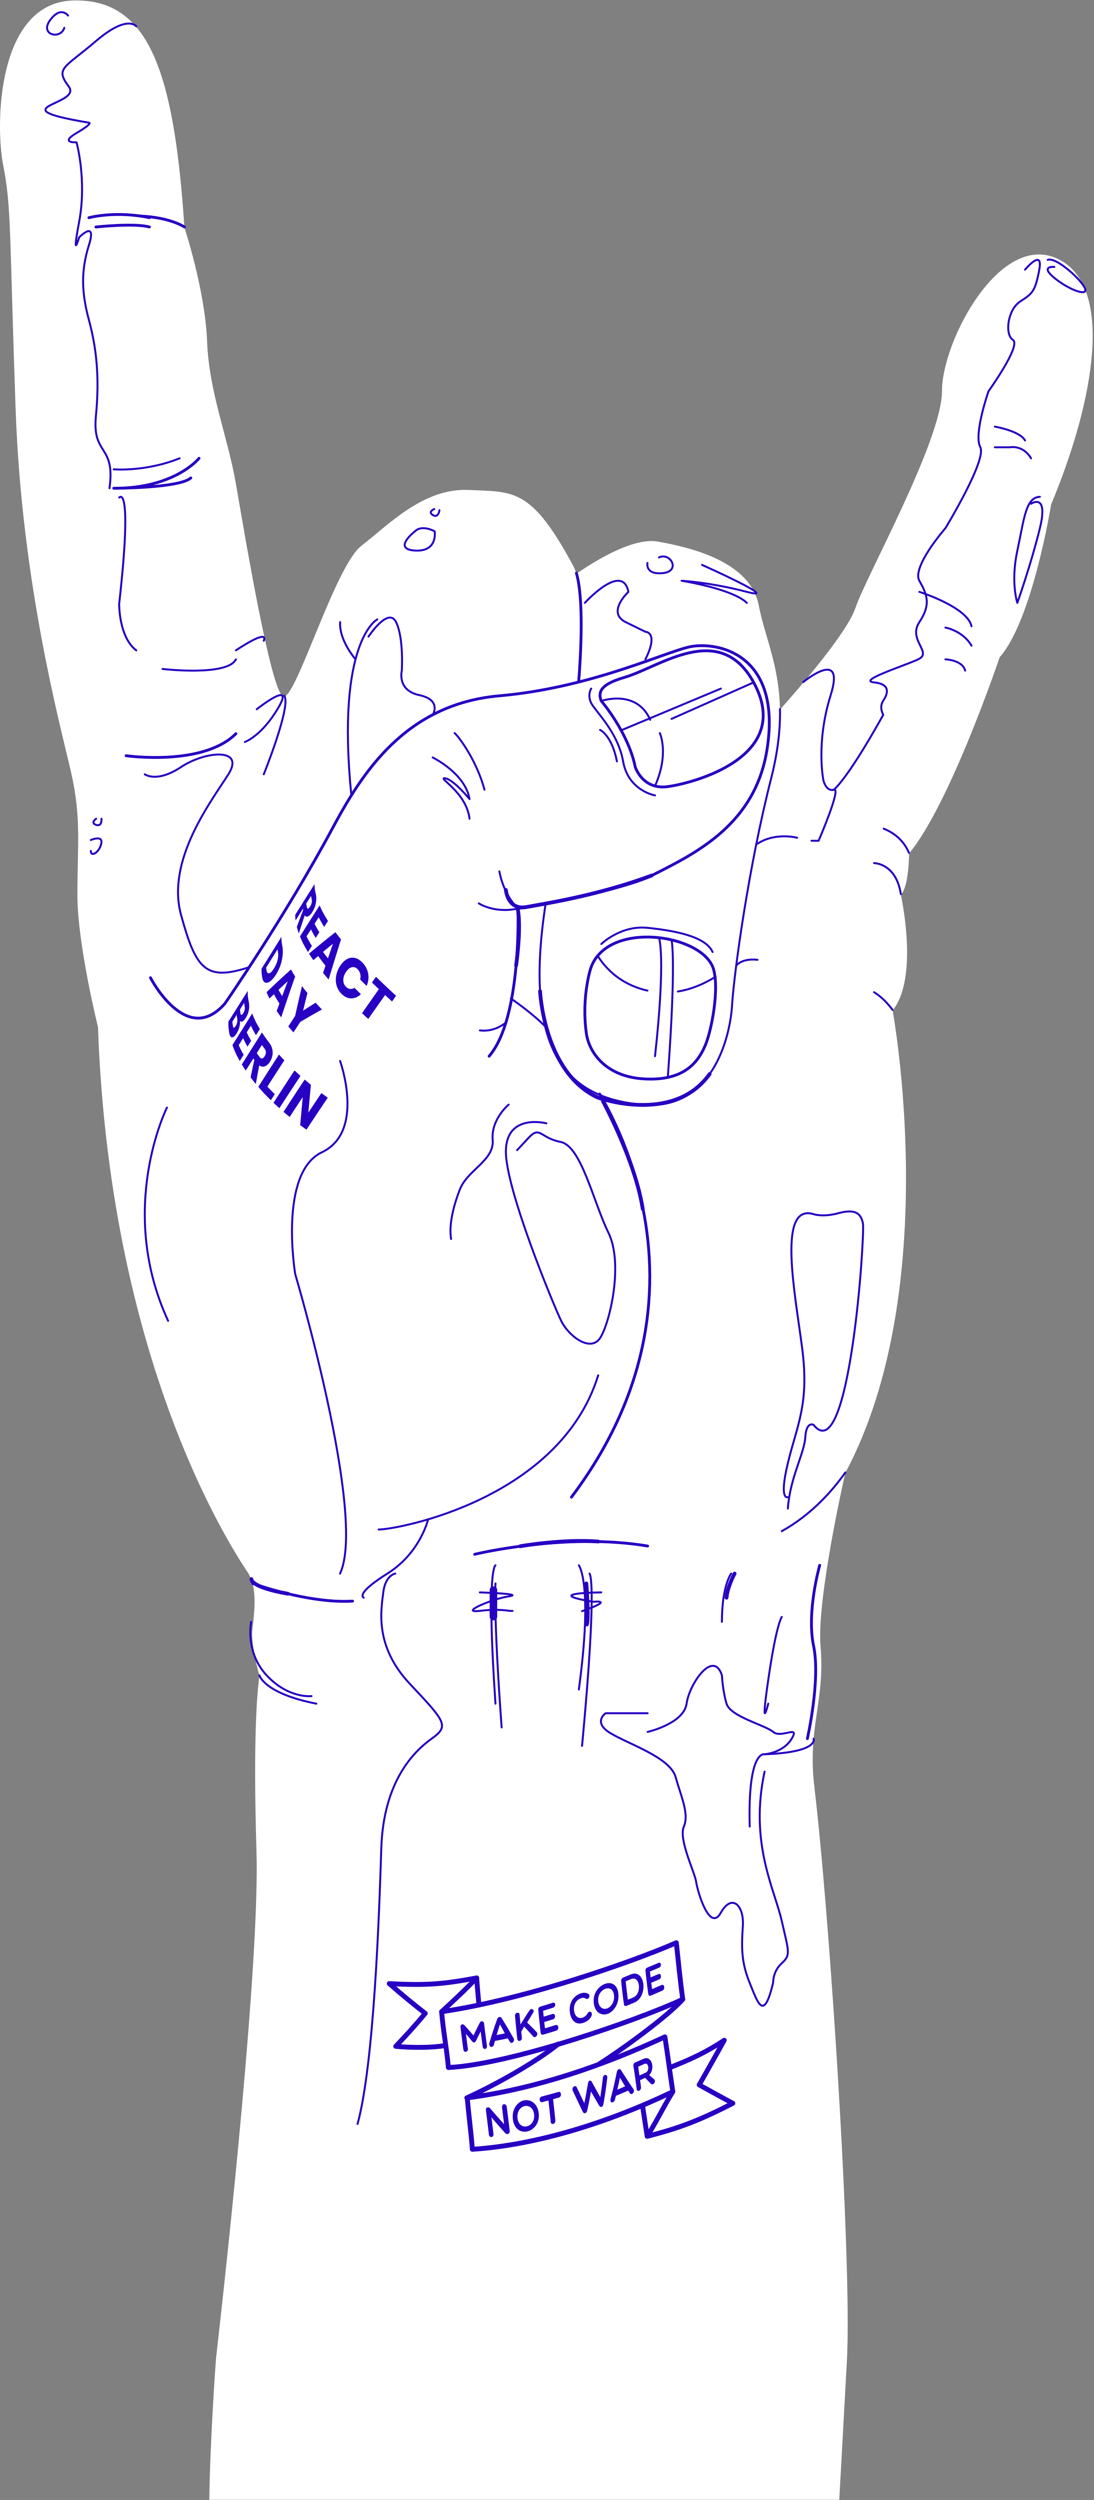 <svg xmlns="http://www.w3.org/2000/svg" xmlns:xlink="http://www.w3.org/1999/xlink" width="302" height="690" viewBox="0 0 302 690">
    <rect x="0" y="0" width="302" height="690" fill="#808080" stroke="none"/>
    <defs>
        <path id="a" d="M0 .629h46.882v25.456H0z"/>
        <path id="c" d="M.253.679h44.813V32.39H.253z"/>
        <path id="e" d="M0 0h233.816v63.073H0z"/>
        <path id="g" d="M.293.205h129.358v40.823H.293z"/>
        <path id="i" d="M0 .414h130.926v26.238H0z"/>
        <path id="k" d="M.293.205h129.358v40.823H.293z"/>
        <path id="m" d="M0 .413h130.926v26.24H0z"/>
        <path id="o" d="M.63.523h67.38v12.029H.63z"/>
        <path id="q" d="M.293.205h129.358v40.823H.293z"/>
        <path id="s" d="M0 .413h130.926v26.24H0z"/>
        <path id="u" d="M.63.523h67.38v12.029H.63z"/>
        <path id="w" d="M0 .922h98.269v40.422H0z"/>
        <path id="y" d="M.056.159h61.485v87.295H.056z"/>
        <path id="A" d="M.057.159H61.54v87.296H.057z"/>
    </defs>
    <g fill="none" fill-rule="evenodd">
        <path fill="#FFF" d="M231.679 689.953l2.136-38.843c1.085-23.342-2.737-89.253-6.463-132.238-.875-10.102-1.746-18.943-2.545-25.66-.966-8.12-.244-14.033.578-19.743.838-5.84 1.782-11.466 1.127-19.02-1.136-13.11 6.82-47.882 6.82-47.882 27.277-51.113 13.07-127.687 13.07-127.687 7.388-9.12 2.273-31.922 2.273-31.922 2.273-2.28 2.273-11.4 2.273-11.4 11.366-13.681 25.005-54.153 25.005-54.153 9.092-10.26 14.207-42.182 14.207-42.182 11.934-28.502 17.617-60.424 1.705-67.834-15.912-7.41-31.824 22.801-31.824 36.482 0 13.68-21.027 51.303-23.868 59.853-2.306 6.938-15.84 22.512-20.858 28.135-.231-12.349-4.273-20.392-5.851-28.705-2.273-11.97-18.185-15.96-27.846-17.67-6.662-1.18-16.834 4.956-22.51 8.882-.228-.783-.486-1.478-.79-2.043-11.711-21.814-16.48-20.52-28.982-21.09-12.503-.57-22.163 9.69-29.551 15.39-7.388 5.7-18.185 42.752-21.595 41.612-3.41-1.14-10.797-45.602-13.07-58.713-2.274-13.11-7.388-25.081-7.956-39.332-.569-14.25-6.251-31.352-6.251-31.352C48.07 20.086 41.252-.435 20.225.135-.8.705-1.37 34.337.904 45.737c2.273 11.401 1.704 18.811 3.41 67.264 1.704 48.453 12.502 87.785 15.343 100.326 2.841 12.54 1.705 19.95 1.705 33.631 0 13.681 5.683 36.482 5.683 36.482 3.41 95.766 38.927 146.783 41.484 150.774 2.558 3.99 1.705 10.545 1.137 15.675-.35 3.163.92 8.818 1.945 12.69-.61 4.272-1.771 16.957-.809 48.304.918 29.907-7.792 110.328-11.186 140.227 0 0-1.643 22.42-1.832 38.843"/>
        <path stroke="#2700C3" stroke-linecap="round" stroke-linejoin="round" stroke-width=".54" d="M150.63 249.363c-6.251 40.472 5.416 53.842 27.01 55.552 18.831 1.49 23.868-18.241 24.437-27.362.568-9.12 4.546-38.192 10.797-62.703 1.906-7.478 2.544-13.735 2.445-19.16"/>
        <path stroke="#2700C3" stroke-linecap="round" stroke-linejoin="round" stroke-width=".78" d="M41.536 269.857s9.945 19.287 20.553 7.126c0 0 16.58-23.937 29.74-48.453 7.956-14.82 19.89-34.202 46.031-36.482 26.141-2.28 47.196-12.849 53.419-13.68 8.524-1.14 24.436 3.42 20.458 28.5-3.258 20.546-19.322 28.502-31.824 34.773-8.687 4.356-36.938 9.12-36.938 9.12s1.136 30.212-7.956 40.757M157.75 413.22c23.977-31.868 24.085-62.23 18.832-83.81-3.085-12.673-8.019-22.317-11.052-27.46M159.116 158.179c2.135 7.333 1.17 23.233.623 30.068"/>
        <path stroke="#2700C3" stroke-linecap="round" stroke-linejoin="round" stroke-width=".54" d="M46.085 305.7s-13.972 27.86.319 58.854"/>
        <path stroke="#2700C3" stroke-linecap="round" stroke-linejoin="round" stroke-width=".78" d="M165.99 193.473s7.388 8.55 9.377 18.241c0 0 1.989 6.27 8.808 5.415 6.82-.855 35.2-8.117 23.868-28.786-9.376-17.101-25.857-4.275-35.518-1.425-4.914 1.449-7.956 3.135-6.535 6.555zM163.053 267.292s-2.604 7.98-1.183 17.956c.733 5.15 5.257 11.97 16.054 12.54 10.798.57 14.7-4.432 16.765-9.262 1.704-3.99 3.925-15.407 2.273-21.044-2.842-9.69-29.362-13.68-33.909-.19z"/>
        <path stroke="#2700C3" stroke-linecap="round" stroke-linejoin="round" stroke-width=".54" d="M93.913 171.717s-.702 4.183 4.224 10.264M104.142 170.957s-11.441 5.89-7.15 48.579M31.401 129.535s8.714.76 18.185-3.04"/>
        <path stroke="#2700C3" stroke-linecap="round" stroke-linejoin="round" stroke-width=".78" d="M26.477 62.65s10.607-1.14 14.775 0"/>
        <path stroke="#2700C3" stroke-linecap="round" stroke-linejoin="round" stroke-width=".54" d="M274.627 117.754s6.82 1.14 8.334 3.8M253.79 163.356s13.26 4.18 14.396 9.501M250.92 235.38c-.879-2.068-2.818-5.036-6.981-6.66M246.373 278.715c-1.292-1.74-3-3.588-5.086-4.868M137.86 240.5s.853 5.986 5.115 10.261M142.975 250.761c-6.536 1.425-10.798-1.425-10.798-1.425M139.652 282.248c-1.043.833-3.698 2.584-7.19 2.145M125.499 202.336c1.253 1.088 6.153 7.732 8.241 15.62M104.52 422.15c5.304 0 50.01-8.36 60.618-42.562"/>
        <path stroke="#2700C3" stroke-linecap="round" stroke-linejoin="round" stroke-width=".78" d="M69.771 437.04c3.988 1.392 16.822 5.504 27.55 4.871"/>
        <path stroke="#2700C3" stroke-linecap="round" stroke-linejoin="round" stroke-width=".54" d="M233.364 406.403c-3.481 4.934-9.295 11.634-17.55 16.2"/>
        <path stroke="#2700C3" stroke-linecap="round" stroke-linejoin="round" stroke-width=".78" d="M131.04 428.99s25.005-6.08 47.737-2.28M34.811 208.579s21.216 3.04 30.309-6.08"/>
        <path fill="#2700C3" d="M84.53 249.387c.053.388.087.584.168.976.066.317.181.46.333.428.153-.03.341-.22.564-.573.212-.335.357-.675.438-1.018.082-.343.083-.669.016-.977-.083-.39-.12-.586-.173-.972l-1.347 2.136m-2.583 6.454c.677-1.889 1.028-2.827 1.75-4.684a8.091 8.091 0 0 1-.052-.36c-.813 1.292-1.222 1.943-2.042 3.253-.08-.63-.103-.943-.106-1.558 2.166-3.46 3.239-5.17 5.322-8.466.02 1.028.092 1.556.34 2.63.118.517.174 1.071.143 1.663a6.865 6.865 0 0 1-.32 1.766 7.179 7.179 0 0 1-.774 1.659c-.391.617-.778 1.01-1.147 1.175-.368.165-.689.073-.928-.276a165.423 165.423 0 0 0-1.632 4.996 15.401 15.401 0 0 1-.554-1.798M87.98 253.17l-1.139 1.782c.47.935.735 1.406 1.312 2.355l-1.004 1.564a27.825 27.825 0 0 1-1.305-2.354c-.486.762-.73 1.145-1.217 1.914.52 1.052.82 1.583 1.475 2.65l-1.076 1.679c-1.067-1.744-1.523-2.611-2.215-4.312 2.196-3.477 3.287-5.199 5.427-8.556.725 1.687 1.2 2.55 2.303 4.297-.421.65-.632.975-1.054 1.63a28.94 28.94 0 0 1-1.507-2.649M90.537 264.505c.546-1.613.82-2.418 1.369-4.025a238 238 0 0 0-2.725 2.248c.52.71.792 1.066 1.356 1.777m-.683 2.017a49.704 49.704 0 0 1-2.02-2.652c-.535.453-.8.681-1.333 1.136a37.618 37.618 0 0 1-1.192-1.79 202.205 202.205 0 0 1 7.292-5.921c.589.792.897 1.19 1.537 1.984-1.38 4.41-2.068 6.634-3.42 11.06a62.646 62.646 0 0 1-1.533-1.811c.267-.803.4-1.203.67-2.006M101.637 268.727c.195 1.141.053 2.269-.434 3.386a145.1 145.1 0 0 1-1.782-1.768 3.104 3.104 0 0 0 .026-1.52 2.775 2.775 0 0 0-.721-1.31c-.478-.498-1.006-.684-1.59-.553-.582.131-1.118.565-1.612 1.299-.493.733-.746 1.47-.755 2.208-.006.74.223 1.355.698 1.845.362.373.751.581 1.17.63.418.048.821-.053 1.211-.3.704.705 1.062 1.055 1.778 1.75-.82.776-1.716 1.162-2.68 1.159-.964-.004-1.88-.437-2.734-1.312a5.18 5.18 0 0 1-1.32-2.32 5.989 5.989 0 0 1-.065-2.726 7.37 7.37 0 0 1 1.123-2.675c.56-.84 1.184-1.446 1.88-1.815.692-.37 1.399-.473 2.126-.313.728.16 1.42.587 2.08 1.273.864.9 1.404 1.92 1.6 3.062M109.345 274.848c-.449.628-.673.94-1.117 1.566a237.3 237.3 0 0 1-1.917-1.775c-1.873 2.648-2.8 3.959-4.648 6.588-.69-.62-1.037-.934-1.727-1.567 1.85-2.655 2.777-3.98 4.649-6.645a168.408 168.408 0 0 1-1.904-1.83l1.112-1.6a251.192 251.192 0 0 0 5.552 5.263M74.309 268.635c.37-.091.814-.537 1.315-1.339.502-.801.835-1.6 1.017-2.391.182-.794.197-1.506.09-2.131a10.888 10.888 0 0 1-.111-.755c-1.26 2.02-1.892 3.03-3.151 5.05.034.304.057.454.107.759.104.627.364.898.733.807m.278 2.206c-.526.385-.998.5-1.39.344-.39-.156-.665-.592-.79-1.302-.177-1.006-.222-1.506-.218-2.489l5.501-8.815c0 .97.05 1.464.235 2.465.131.71.182 1.517.112 2.41a11.79 11.79 0 0 1-.557 2.772c-.312.95-.735 1.862-1.281 2.73-.544.869-1.085 1.496-1.612 1.885M77.895 274.932c.61-1.643.918-2.465 1.538-4.107a255.737 255.737 0 0 0-2.552 2.377c.378.691.581 1.038 1.014 1.73m-.76 2.054a28.213 28.213 0 0 1-1.51-2.582c-.497.474-.745.713-1.237 1.188a20.943 20.943 0 0 1-.798-1.743 212.486 212.486 0 0 1 6.743-6.264c.423.772.652 1.16 1.143 1.936a646.583 646.583 0 0 0-3.85 11.276 35.874 35.874 0 0 1-1.235-1.769c.297-.816.445-1.224.745-2.042M88.87 278.625a219.65 219.65 0 0 0-5.967 3.419c-.756 1.16-1.134 1.74-1.89 2.905-.585-.654-.87-.983-1.42-1.644.755-1.169 1.131-1.753 1.885-2.915a425.294 425.294 0 0 1 1.894-8.23c.572.772.872 1.159 1.495 1.928-.489 1.95-.729 2.926-1.201 4.87 1.376-.89 2.07-1.333 3.47-2.21.676.756 1.024 1.131 1.734 1.877M66.247 278.631c.042.43.07.646.144 1.079.096.573.36.553.75-.07.388-.62.509-1.227.41-1.81-.072-.422-.1-.633-.143-1.051l-1.16 1.852m-1.187 4.544c.192-.305.324-.629.399-.965.075-.337.083-.655.033-.953-.08-.47-.112-.706-.156-1.174-.48.767-.72 1.148-1.197 1.907.045.475.074.715.153 1.194.1.622.372.622.768-.01m1.001.316a6.18 6.18 0 0 1-.72 1.701c-.463.741-.888 1.116-1.256 1.124-.37.01-.645-.363-.777-1.112-.23-1.308-.287-1.958-.255-3.243 2.084-3.299 3.158-5.01 5.326-8.473-.012 1.2.053 1.81.297 3.039.137.688.163 1.42.033 2.189a6.087 6.087 0 0 1-.86 2.23c-.33.526-.639.854-.923.981-.284.128-.51.063-.664-.187a5.801 5.801 0 0 1-.2 1.751M69.27 283.088c-.463.738-.692 1.107-1.154 1.841.432.939.676 1.41 1.213 2.345l-1.01 1.608a24.372 24.372 0 0 1-1.204-2.354l-1.214 1.938c.476 1.067.75 1.603 1.357 2.666l-1.068 1.703c-.983-1.753-1.398-2.637-2.019-4.399 2.15-3.434 3.245-5.186 5.449-8.705.657 1.709 1.092 2.57 2.116 4.284l-1.072 1.702a25.349 25.349 0 0 1-1.394-2.629M70.876 290.67c.289.41.436.616.74 1.025.245.328.49.474.73.439.238-.035.476-.236.711-.605.224-.353.339-.707.344-1.065.006-.356-.116-.696-.357-1.017a37.651 37.651 0 0 1-.746-1.023c-.57.897-.854 1.348-1.422 2.246m-1.696 6.691c.402-1.94.608-2.91 1.034-4.844a20.78 20.78 0 0 1-.266-.38c-.847 1.341-1.27 2.01-2.114 3.35a33.245 33.245 0 0 1-1.083-1.69c2.213-3.521 3.332-5.294 5.57-8.838a35.58 35.58 0 0 0 1.983 2.826c.409.539.694 1.111.84 1.723.147.613.166 1.22.05 1.826a4.873 4.873 0 0 1-.695 1.727c-.413.645-.88 1.061-1.394 1.246-.514.186-1.036.102-1.548-.248a402.091 402.091 0 0 0-.931 5.123c-.6-.722-.89-1.087-1.446-1.82M73.812 299.914a56.603 56.603 0 0 0 2.043 2.077c-.43.668-.647 1.004-1.077 1.676-1.463-1.436-2.167-2.176-3.474-3.687 2.288-3.598 3.43-5.38 5.71-8.922.574.643.87.962 1.475 1.595-1.865 2.88-2.802 4.331-4.677 7.261M82.952 296.947a932.939 932.939 0 0 0-5.823 8.921 61.127 61.127 0 0 1-1.62-1.495 996.537 996.537 0 0 1 5.797-8.93c.648.61.979.91 1.646 1.504M84.612 311.789a65.855 65.855 0 0 1-1.751-1.259c.297-3.1.434-4.645.716-7.75a769.145 769.145 0 0 0-3.609 5.509 68.31 68.31 0 0 1-1.693-1.415 839.155 839.155 0 0 1 5.837-8.912c.676.583 1.02.87 1.708 1.435-.281 3.097-.418 4.633-.705 7.708 1.459-2.208 2.18-3.288 3.614-5.421.7.53 1.051.787 1.751 1.293a627.372 627.372 0 0 0-5.868 8.812"/>
        <path stroke="#2700C3" stroke-linecap="round" stroke-linejoin="round" stroke-width=".54" d="M141.039 275.593c2.279 1.575 6.365 4.567 9.779 7.983M119.443 209.065s8.987 4.359 10.177 11.484c0 0-4.494-5.498-6.767-5.741-2.273-.244 5.861 3.746 6.767 11.157M163.2 190.053s-1.136 1.71 0 3.99c1.137 2.28 7.389 7.98 8.81 16.103 1.42 8.123 8.808 9.39 8.808 9.39M165.64 201.453s3.243 1.426 4.664 8.693M171.756 201.453l27.247-11.4M185.38 198.416l22.663-10.073M165.99 193.473s9.713-3.42 13.505 5.201M182.139 202.336s2.657 5.586-1.321 14.608"/>
        <path stroke="#2700C3" stroke-linecap="round" stroke-linejoin="round" stroke-width=".78" d="M54.943 126.494s-6.641 8.362-23.542 8.266c0 0 18.143 0 21.269-2.85M41.252 60.086s-8.188-1.995-16.712 0"/>
        <path stroke="#2700C3" stroke-linecap="round" stroke-linejoin="round" stroke-width=".54" d="M70.876 195.753s10.612-8.424 6.006-.506c-4.607 7.917-9.298 9.548-9.298 9.548M72.813 213.71s7.612-18.84 5.676-21.657M71.61 462.392s1.234 4.98 15.725 7.831M201.844 434.311s-2.557 3.28-2.557 13.325M215.813 446.282s-1.467 1.71-3.74 17.386c-2.273 15.676 0 6.555 0 6.555M136.776 432.031s-2.558.763 0 38.192M159.791 432.031s3.978 4.995 0 34.276M224.588 479.874s1.66 3.745-13.525 4.315c0 0-4.673-1.425-4.105 19.95M187.123 273.66c3.719-.603 7.228-2.094 10.42-4.075M164.986 263.817c3.178 5.023 7.98 8.31 13.746 9.595M181.912 258.812s1.936 5.06-1.094 32.706M185.38 259.414s1.363 5.125-1.031 37.948"/>
        <path stroke="#2700C3" stroke-linecap="round" stroke-linejoin="round" stroke-width=".54" d="M165.99 260.554s5.353-5.233 12.742-4.472c7.39.759 16.067 2.336 17.978 6.678"/>
        <path stroke="#2700C3" stroke-linecap="round" stroke-linejoin="round" stroke-width=".78" d="M50.913 62.65s-3.784-2.627-12.104-3.008"/>
        <path stroke="#2700C3" stroke-linecap="round" stroke-linejoin="round" stroke-width=".54" d="M241.288 238.22s6.066-.015 7.387 8.55M260.988 173.214s4.778.845 7.198 4.995M274.627 123.454h4.168s3.556-.76 5.829 3.04M132.461 439.508s12.723.396 7.956 1.104c-4.767.708-13.88 4.71-7.956 3.996 5.924-.715 7.959.142 9.025 0M165.99 439.508s-16.996.121-2.22 2.592c0 0 6.313-.707-3.096 2.593M178.777 478.013s9.997-2.28 10.754-7.79c.758-5.51 7.387-15.09 9.756-7.831 0 0 .189 4.22 1.279 7.831 1.089 3.61 10.637 5.89 12.871 7.79 2.235 1.9 7.472-2.08 5.12 1.86-2.354 3.943-7.495 4.316-7.495 4.316"/>
        <path stroke="#2700C3" stroke-linecap="round" stroke-linejoin="round" stroke-width=".54" d="M178.777 472.862h-11.598s-3.676 2.492 1.382 5.532 16.424 6.66 17.94 12.07c1.515 5.411 3.788 10.163 2.273 13.677-1.516 3.513 3.03 12.635 3.41 15.296.378 2.66 3.71 13.98 6.78 8.51 3.069-5.47 6.479-2.05 6.1 3.65-.378 5.7-.475 9.88 1.846 15.58 2.322 5.701 3.914 11.022 6.527 0 0 0-.135-3.04 2.376-5.32 2.512-2.28 1.961-3.04-.037-11.78-1.998-8.74-8.943-21.399-4.714-41.1M220.05 231.225s-5.952-1.603-10.946 1.638M209.104 264.915s-3.915-.62-5.872 1.592M93.878 292.834s7.04 19.49-5.008 25.191c-12.048 5.7-7.375 33.632-7.375 33.632s19.779 66.694 12.383 82.654M150.817 310.044s-10.847-2.85-11.165 7.41c-.319 10.261 13.215 42.896 15.257 47.1 2.041 4.204 8.055 8.764 10.73 4.774 2.677-3.99 6.536-20.487 2.333-29.055-4.202-8.567-7.487-23.958-13.233-25.098-5.745-1.14-5.625-4.56-8.811-1.14l-3.185 3.42M217.493 413.22s-2.537 1.14 0-9.406c2.536-10.545 5.945-16.245 3.956-31.636-1.989-15.391-6.969-40.187 3.193-37.052 0 0 2.49.882 6.752-.27 4.263-1.155 6.252-.3 6.82 2.835.568 3.135-3.668 68.119-13.626 55.578 0 0-2.002-1.14-2.286 3.42-.284 4.56-4.22 11.116-4.809 19.666"/>
        <path stroke="#2700C3" stroke-linecap="round" stroke-linejoin="round" stroke-width=".78" d="M226.28 432.031s-3.67 12.81-1.692 22.231c1.979 9.42-1.717 25.612-1.717 25.612"/>
        <path stroke="#2700C3" stroke-linecap="round" stroke-linejoin="round" stroke-width=".54" d="M118.18 419.351s-2.147 9.26-11.24 14.96c-9.092 5.7-6.535 6.663-6.535 6.663"/>
        <path stroke="#2700C3" stroke-linecap="round" stroke-linejoin="round" stroke-width=".54" d="M109.127 434.311s-2.755.42-3.323 5.198c-.568 4.778-2.557 14.753 7.388 25.299 9.945 10.545 10.797 11.607 5.967 15.066-4.83 3.46-13.314 11.725-13.903 30.251-.588 18.526-2.01 59.569-6.555 76.1M136.776 437.04s-.569 8.864 1.705 39.738M162.741 434.316s2.275 1.225-2.061 47.554M140.417 304.876s-4.9 4.028-4.413 9.728c.488 5.7-6.945 8.266-9.055 13.681-2.107 5.415-3.012 10.26-2.418 13.68M39.969 213.71s3.278 2.466 9.996-1.996c6.72-4.462 17.775-5.415 13.08 1.995-4.692 7.41-17.205 23.656-13.08 38.762 4.126 15.106 6.826 18.4 18.83 14.473M32.895 137.325s3.811-4.56 0 29.357c0 0-.116 9.12 4.715 12.825M44.86 184.638s17.933 2.096 20.26-2.657M65.12 179.507s9.082-6.172 7.693-2.658M37.61 7.268s-2.403-3.39-11.134 4.08c-8.732 7.47-11.345 7.41-7.494 12.54 3.853 5.131-20.015 5.701 5.558 9.976 0 0 1.42 0-3.41 2.85s0 2.566 0 2.566 2.878 10.387.728 21.867c-2.149 11.48 0 4.354 0 4.354s4.955-5.035 2.682 2.185c-2.274 7.22-1.99 13.206 0 20.616 1.989 7.41 3.02 15.391 1.936 26.507-1.084 11.115 5.451 7.697 3.746 19.952M101.72 175.71s5.483-8.364 7.625-3.993c2.142 4.37 1.574 13.381 1.574 13.381s-1.42 5.423 4.83 6.757c6.252 1.333 3.738 5.417 3.738 5.417M25.077 231.845s3.44-1.492 2.872 1.017c-.568 2.509-2.903 3.775-2.872 2.001M26.544 225.965s-1.689 1.14 0 1.71c1.69.57 1.469-1.71 1.469-1.71M119.88 140.498s-1.897.742-.372 1.67c1.525.924 1.804-1.35 1.804-1.35M114.557 146.636s-6.401 4.94 0 5.32c6.401.38 5.428-5.32 5.428-5.32s-3.445-1.936-5.428 0zM161.445 166.397s10.364-11.401 12.027-3.041c0 0-6.153 5.7-.73 8.361l5.423 2.66s3.79.007 0 7.604M178.732 155.376s-.733 3.326 4.276 2.803c5.008-.523 2.084-5.843-1.096-4.323M18.78 4.296s-1.95-2.787-4.948 1.27c-2.996 4.058 2.889 5.489 3.919 2.11M221.747 188.247s11.731-9.696 7.563 3.608c-4.166 13.304-1.996 23.564-1.996 23.564s.756 3.175 2.892 2.538c2.135-.637-4.228 14.092-4.228 14.092h-1.971"/>
        <path stroke="#2700C3" stroke-linecap="round" stroke-linejoin="round" stroke-width=".54" d="M282.961 74.431s5.073-6.08 3.936 0c-1.136 6.081-1.895 6.58-5.304 8.802-3.41 2.22-4.315 9.06-1.969 10.58 2.348 1.52-6.744 14.167-6.744 14.167s-4.168 11.93-2.273 15.412c1.893 3.482-9.62 22.383-9.62 22.383s-9.347 10.695-7.197 14.518c2.15 3.822 3.262 6.483 0 11.424-3.263 4.94 3.758 8.367-.322 10.264-4.078 1.896-16.874 5.886-12.18 6.362 4.693.475 3.802 3.137 2.542 5.037-1.259 1.898 0 3.892 0 3.892s-8.94 16.381-13.624 20.685M260.988 181.981s4.693.157 5.45 3.117M69.338 447.637s-1.77 8.254 4.263 14.754c6.034 6.503 12.388 5.743 12.388 5.743M193.803 155.91s22.563 10.107 12.366 7.446c-10.198-2.66-18.007-3.062-18.007-3.062s13.954 2.184 18.007 6.102M291.065 73.672s-4.168-.38 0 3.04c4.166 3.42 9.755 5.374 8.335 2.656-1.42-2.717-8.02-8.52-10.188-7.639M284.624 139.035s4.878-3.241 2.439 6.74c-2.44 9.981-6.227 20.622-6.227 20.622s-1.895-5.664 0-14.422c1.893-8.76 2.28-14.71 6.227-14.855"/>
        <path stroke="#2700C3" stroke-linecap="round" stroke-linejoin="round" stroke-width="1.04" d="M143.615 426.77s11.474-2.044 21.523-1.308M166.444 303.932s8.996 16.645 10.985 29.756M149.085 273.566s1.017 22.435 15.9 29.353c0 0 20.868 7.608 30.907-6.483M139.646 245.63s.456 5.69 5.72 4.712c5.264-.98 19.577-3.144 34.547-8.701M142.473 266.458s1.449-9.898.501-15.297"/>
        <path stroke="#2700C3" stroke-linecap="round" stroke-linejoin="round" stroke-width="2.08" d="M136.207 438.871v7.316"/>
        <path stroke="#2700C3" stroke-linecap="round" stroke-linejoin="round" stroke-width="1.04" d="M161.861 437.04s.766 9.432.147 11.331M69.405 435.84s-.41 2.21 10.067 4.037M202.791 434.311s-1.989 3.635-2.225 6.663"/>
        <g>
            <path stroke="#2700C3" stroke-linecap="round" stroke-linejoin="round" stroke-width="1.349" d="M121.91 555.243c22.692-3.3 52.532-13.685 64.785-19.044.658 5.93.997 9.882 1.773 15.619-12.265 5.727-47.546 17.973-64.688 18.833-.5-5.622-1.361-9.468-1.87-15.408z"/>
            <path stroke="#2700C3" stroke-linecap="round" stroke-linejoin="round" stroke-width="1.349" d="M121.91 555.243c2.862-2.656 6.618-6.108 9.668-9.324-9.142 1.698-13.865 2.134-24.125 1.562 4.166 3.627 6.127 5.229 9.94 8.222-3.276 3.893-4.913 5.68-8.146 9.095 4.79.445 10.085.374 13.618-.206M128.985 579.013c19.017-2.425 38.178-9.185 54.558-16.835 1.004 6.501 1.184 8.447 2.189 15.14-17.109 8.222-37.236 14.736-55.34 15.893-.313-4.47-.86-7.941-1.407-14.198zM188.468 551.818c-4.086 4.697-17.405 14.3-22.846 17.703M154.133 564.148c-6.771 5.457-18.435 11.787-25.27 14.865"/>
            <path stroke="#2700C3" stroke-linecap="round" stroke-linejoin="round" stroke-width="1.349" d="M184.957 570.65c5.442-2.187 9.489-3.927 14.973-7.53a1325.434 1325.434 0 0 1-6.916 12.316 863.131 863.131 0 0 0 9.28 5.08c-9.217 4.75-14.782 6.85-23.64 9.12 2.685-4.314 4.446-8.013 7.078-12.317M131.578 545.919c.28 3.587.324 3.908.617 7.254M177.383 581.246l1.272 8.39"/>
            <path fill="#2700C3" d="M128.618 561.329c.2 1.58.308 2.409.533 4.113.067.506-.236.841-.576.882-.303.037-.608-.225-.674-.73a522.546 522.546 0 0 1-.782-6.111c-.063-.524.333-.739.486-.758.273-.035.455.11.639.28a117.66 117.66 0 0 1 2.472 2.798 89.768 89.768 0 0 1 1.768-3.59c.265-.467 1.054-.463 1.138.235.276 2.285.442 3.546.791 6.152.07.509-.158.852-.464.908-.345.064-.65-.184-.718-.692-.228-1.71-.338-2.545-.539-4.13a133.137 133.137 0 0 0-1.282 2.574c-.278.549-.705.614-1.083.167-.69-.857-1.031-1.277-1.709-2.098M139.356 561.227a156.569 156.569 0 0 0-1.347-2.49c-.375 1.149-.56 1.74-.922 2.943a94.725 94.725 0 0 0 2.27-.453m-3.84 3.713c-.286-.077-.563-.551-.42-1.07.84-2.78 1.266-4.139 2.172-6.632.213-.588.901-.752 1.19-.245 1.28 2.047 1.947 3.19 3.308 5.563.489.82-.6 1.819-1.042.976l-.532-.938a90.473 90.473 0 0 1-3.551.703c-.125.437-.186.656-.31 1.098-.112.425-.537.62-.815.545M144.684 559.34c-.318.566-.476.852-.792 1.425.067.645.1.971.172 1.63.103.977-1.17 1.292-1.274.306-.238-2.256-.45-4.35-.623-6.331-.077-.873 1.187-1.221 1.267-.316.093 1.045.145 1.591.256 2.715.98-1.598 1.474-2.384 2.477-3.902.305-.427.65-.437.91-.256.287.2.326.56.084.919-.499.894-1.096 1.745-1.635 2.683a146.396 146.396 0 0 1 2.59 2.623c.682.816-.47 1.876-.938 1.22a186.27 186.27 0 0 0-2.494-2.717M149.921 561.571c-.337.097-.633-.152-.68-.567-.296-2.691-.437-3.999-.649-6.347a.773.773 0 0 1 .537-.81c1.372-.413 2.058-.627 3.425-1.069.877-.282.983 1.076.125 1.35-1.098.354-1.648.526-2.75.858.061.636.093.962.16 1.625.966-.29 1.447-.44 2.41-.744.849-.27 1.005 1.207.155 1.475-.963.304-1.446.453-2.412.742.073.682.11 1.031.19 1.735 1.17-.347 1.755-.526 2.921-.895.87-.275 1.116 1.263.178 1.558-1.441.452-2.163.67-3.61 1.09M157.298 555.253c-.238-2.182.764-4.25 2.922-5.039.818-.298 1.484-.282 2.23.122.277.169.356.644.13 1.023-.207.35-.613.464-.863.288-.431-.323-.838-.3-1.373-.106-1.445.528-2.033 1.927-1.882 3.306.154 1.404 1.009 2.527 2.47 2 .537-.193 1.003-.65 1.377-1.292.258-.39.68-.399.88-.179.18.201.309.617.032 1.158-.561 1.022-1.331 1.471-2.115 1.753-2.286.819-3.57-.852-3.808-3.034M167.029 548.948c-1.031.405-2.088 1.653-1.882 3.449.202 1.783 1.462 2.328 2.496 1.923 1.064-.416 2.063-1.848 1.854-3.632-.208-1.797-1.41-2.157-2.468-1.74m.903 6.812c-1.673.704-3.699-.112-4.015-2.895-.316-2.794 1.409-4.693 3.086-5.303 1.562-.57 3.375-.049 3.69 2.644.316 2.694-1.2 4.896-2.76 5.554M172.725 546.845c.197 1.906.326 2.946.597 5.077.599-.247.899-.371 1.492-.618 2.422-1.009 1.926-6.116-.599-5.073l-1.49.614m.217 6.776c-.3.123-.655.038-.723-.491-.352-2.729-.519-4.063-.75-6.43-.037-.374.265-.77.562-.892.828-.337 1.24-.506 2.06-.843 4.091-1.684 4.923 6.13.995 7.768-.853.357-1.283.534-2.144.888"/>
            <path fill="#2700C3" d="M179.593 550.824c-.305.132-.586-.092-.642-.51-.36-2.714-.53-4.045-.76-6.391-.035-.372.178-.731.483-.859l3.114-1.3c.792-.329.902 1.008.13 1.334-.99.415-1.488.626-2.49 1.047.065.634.1.96.178 1.626.878-.37 1.314-.556 2.18-.924.766-.325.943 1.144.178 1.472-.865.37-1.303.558-2.18.93.085.689.13 1.039.222 1.748 1.063-.456 1.59-.682 2.635-1.134.78-.336 1.047 1.19.207 1.554-1.288.562-1.939.843-3.255 1.407M134.157 582.587c-.055-.432-.03-.862.469-.94.345-.054.435.042.734.312a208.86 208.86 0 0 0 3.803 4.355c-.222-1.818-.34-2.752-.578-4.612-.05-.396.176-.882.502-.947.349-.07.74.293.792.688.345 2.701.518 4.061.821 6.638.06.503-.202.807-.418.891-.269.104-.514.014-.83-.24a153.097 153.097 0 0 1-3.788-4.344c.23 1.843.343 2.762.555 4.543.06.507-.166.836-.513.893-.346.056-.685-.181-.745-.69a884.74 884.74 0 0 0-.804-6.547M144.767 581.3c-1.083.267-2.135 1.492-1.903 3.356.231 1.852 1.52 2.487 2.603 2.217 1.115-.278 2.202-1.497 1.968-3.344-.238-1.858-1.556-2.502-2.668-2.23m.971 6.938c-1.752.488-3.79-.403-4.151-3.298-.362-2.905 1.34-4.853 3.082-5.227 1.64-.351 3.677.69 4.033 3.475.356 2.786-1.321 4.592-2.964 5.05M151.402 579.743c-.68.186-1.018.277-1.699.454-.844.22-1.017-1.322-.171-1.542 1.835-.48 2.752-.734 4.582-1.27.858-.252 1.037 1.29.176 1.541-.642.188-.964.28-1.608.462.273 2.424.406 3.628.625 5.888.092.974-1.189 1.361-1.285.363-.218-2.267-.35-3.472-.62-5.896M165.716 578.83c.314-2.083.452-3.172.716-5.364.136-1.081 1.33-1.068 1.203.08-.357 2.856-.547 4.269-1.004 6.891-.094.685-.233.925-.552 1.052-.339.134-.47-.059-.704-.375a210.034 210.034 0 0 1-2.231-3.857c-.371 2.066-.566 3.08-.992 5.017-.115.522-.247.839-.59.965-.333.122-.533-.071-.745-.5a476.1 476.1 0 0 1-2.684-5.657c-.438-.98.715-1.797 1.097-.935.845 1.783 1.265 2.67 2.073 4.344.429-2.124.625-3.228 1.008-5.455.121-.816.709-1.073 1.06-.431a369.307 369.307 0 0 0 2.345 4.224M172.571 575.845a223.64 223.64 0 0 1-1.437-2.397 116.937 116.937 0 0 1-.73 3.313c.87-.363 1.304-.545 2.167-.916m-3.614 4.432c-.263-.003-.55-.373-.422-.904.767-2.874 1.103-4.418 1.755-7.536.152-.737.808-1.034 1.136-.472 1.438 2.248 2.152 3.359 3.47 5.29.474.663-.549 1.79-.971 1.119-.205-.297-.308-.45-.517-.758-1.344.586-2.022.877-3.387 1.445-.11.45-.168.672-.282 1.113-.105.423-.503.705-.782.703M176.518 572.843c.691-.31 1.035-.464 1.719-.775 1.152-.522.865-2.962-.358-2.414-.685.306-1.028.46-1.72.764.15.985.223 1.473.359 2.425m.43 3.228c.111.909-1.077 1.485-1.19.565-.29-2.382-.487-3.711-.9-6.405-.064-.414.131-.83.427-.959.956-.416 1.431-.625 2.374-1.044 2.25-1.003 3.296 2.71 1.555 4.507.567.494.847.734 1.397 1.186.554.585-.27 1.762-.889 1.239a59.268 59.268 0 0 1-1.625-1.665c-.558.253-.838.38-1.4.632.109.8.16 1.19.251 1.944"/>
        </g>
        
    </g>
</svg>
